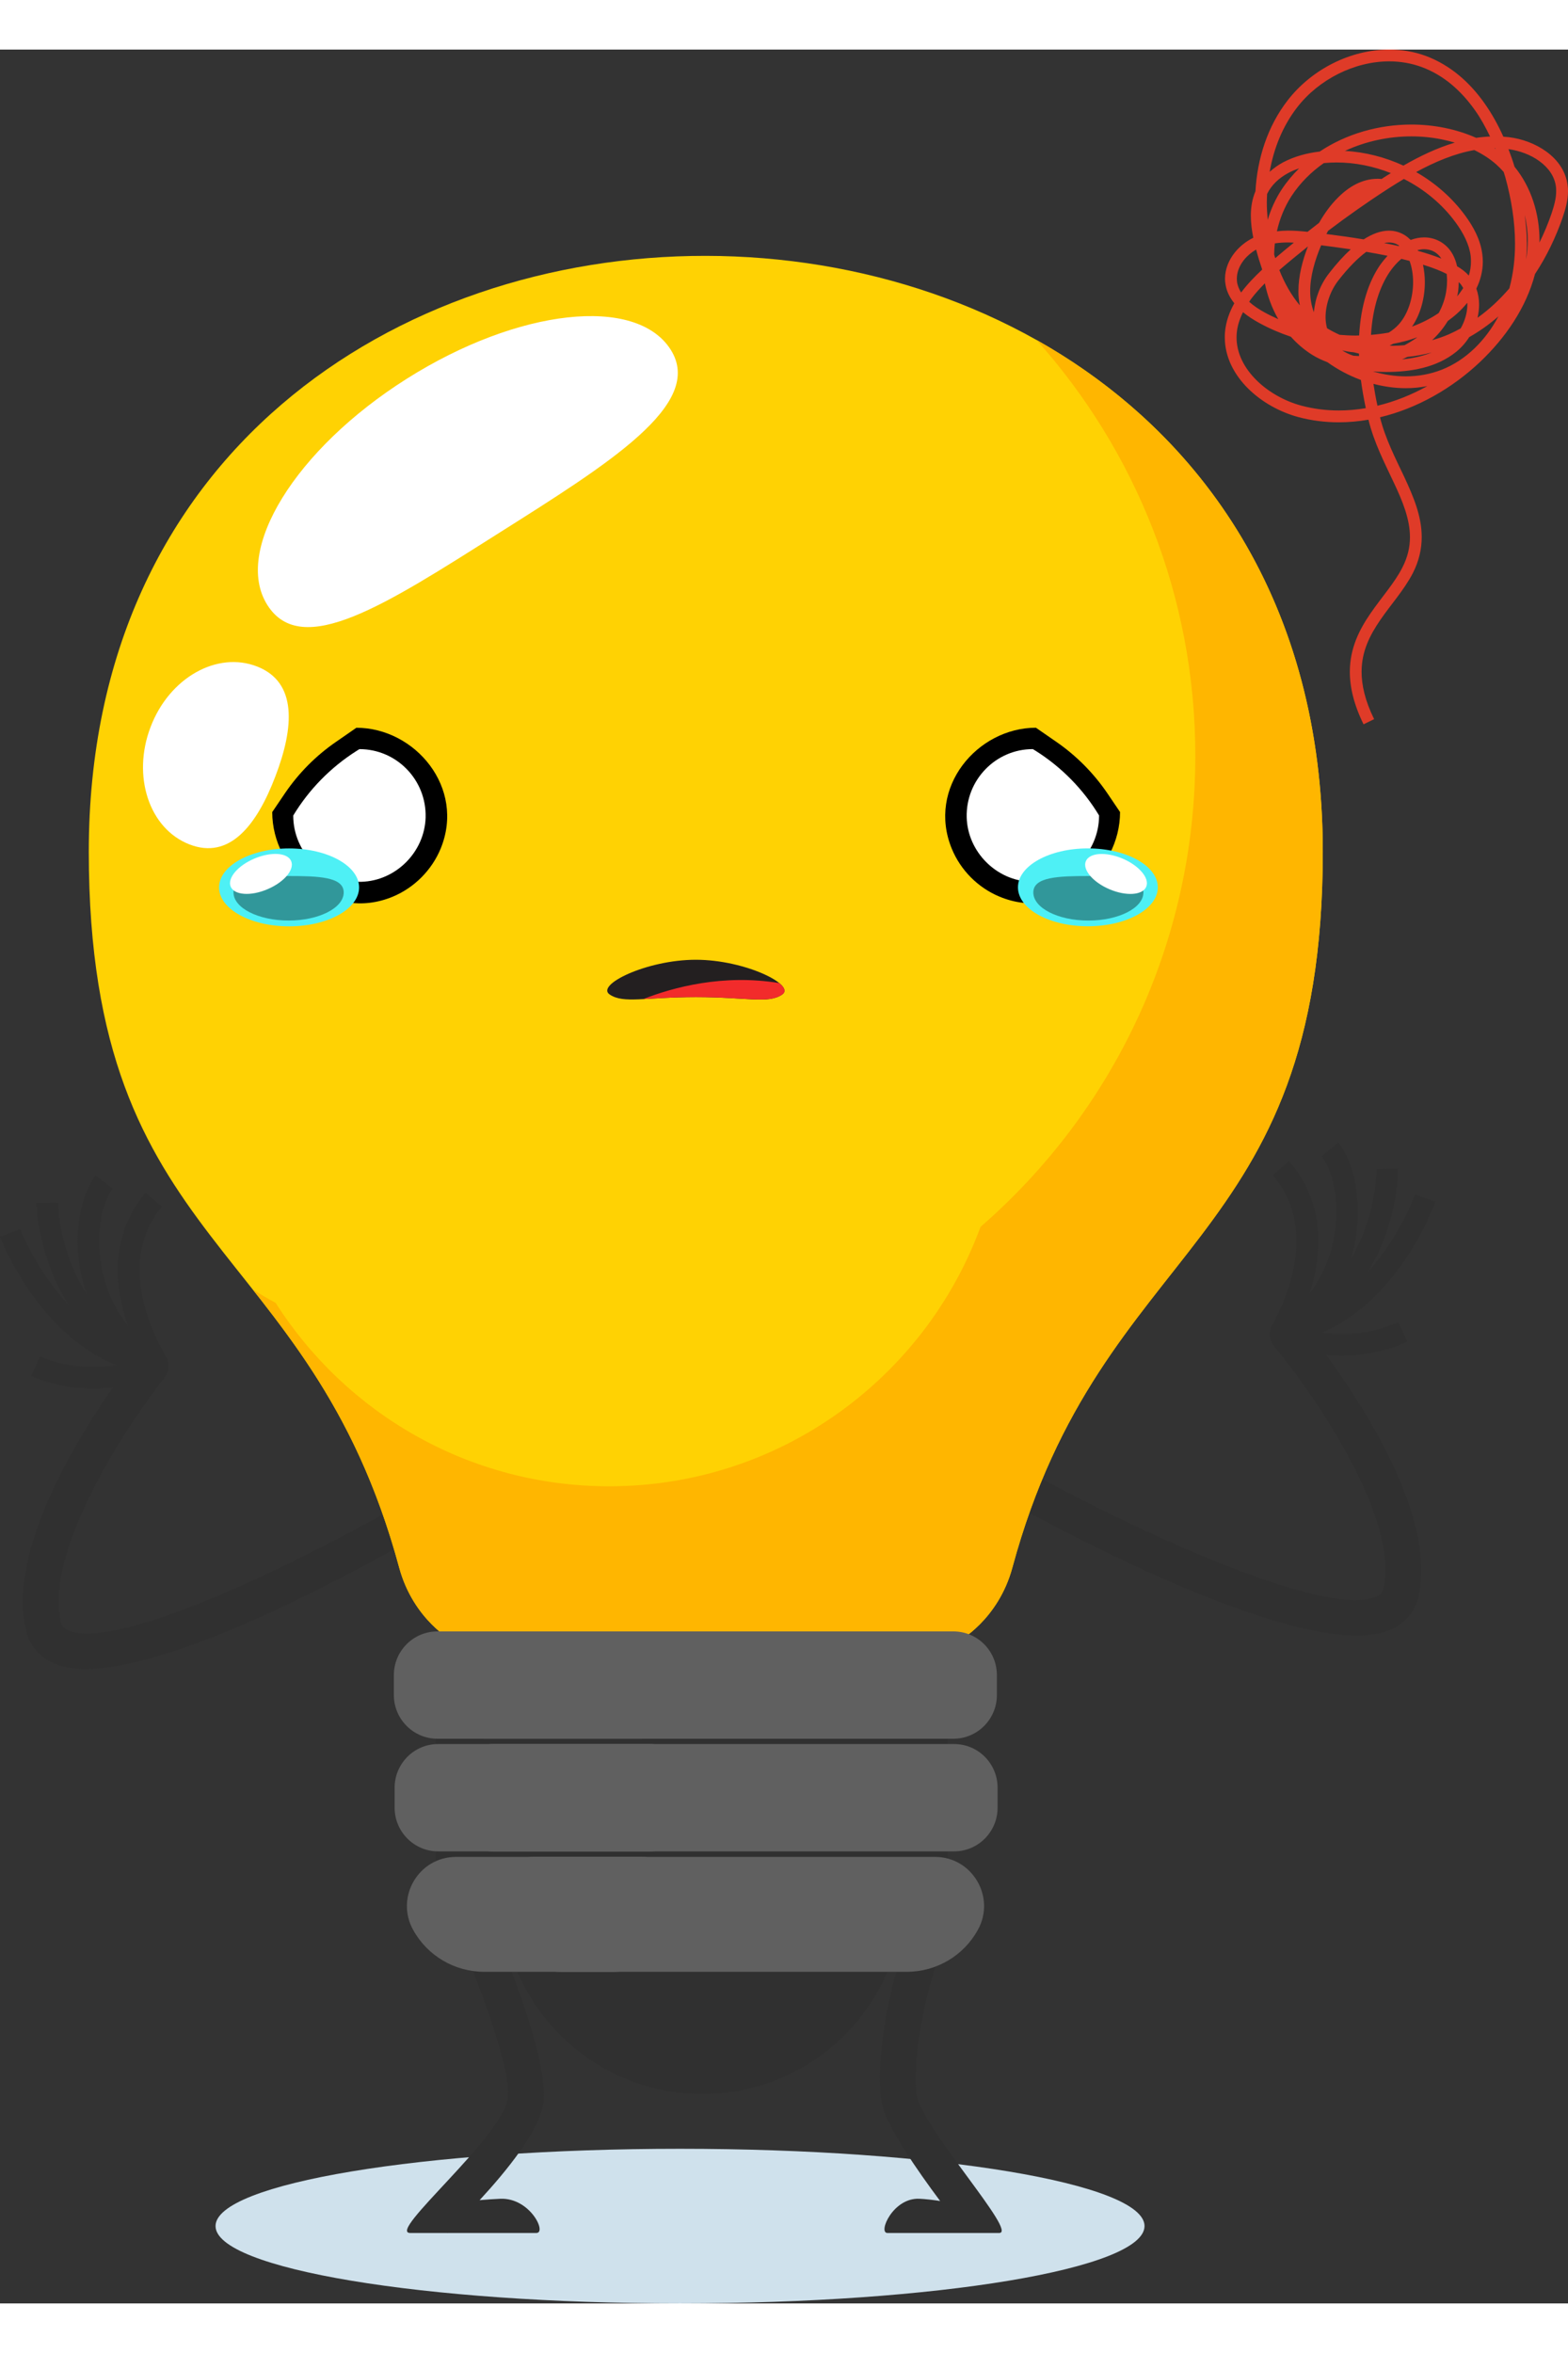 <svg width="200" height="300" viewBox="0 0 348 500" fill="none" xmlns="http://www.w3.org/2000/svg">
<rect x="0" y="0" width="348" height="500" fill="#333333" stroke="none"/>
<path d="M300.953 263.274C302.181 255.265 300.608 246.913 297.03 242.489L293.302 245.503C295.565 248.286 297.418 254.788 296.233 262.549C295.651 266.42 294.164 271.32 290.673 275.916C293.28 267.754 294.487 256.219 286.061 246.569L282.461 249.734C294.573 263.579 282.052 283.487 281.923 283.677L282.073 283.772C281.621 285.05 281.836 286.538 282.763 287.643C290.716 297.14 310.586 325.265 307.073 341.283C306.858 342.237 306.427 342.77 305.479 343.189C294.358 348.204 251.32 328.334 226.816 314.645C224.898 313.557 222.462 314.263 221.385 316.17C220.436 317.905 220.867 320.021 222.354 321.223C222.527 321.357 222.721 321.489 222.936 321.605C234.1 327.84 290.716 358.577 308.733 350.473C311.987 349.005 314.099 346.432 314.853 342.999C318.646 325.761 303 301.41 294.293 289.53C300.069 290.085 306.858 289.264 312.375 286.613L310.306 282.285C304.789 284.955 298.259 285.335 293.41 284.631C310.716 277.214 318.215 256.599 318.56 255.589L314.056 253.987C314.013 254.14 310.672 263.311 303.582 271.186C310.414 260.071 310.306 248.439 310.284 248.247L305.521 248.344C305.521 248.495 305.608 258.583 299.767 268.326C300.285 266.687 300.694 265.01 300.953 263.274" fill="#303030"/>
<path d="M97.115 327.172C97.337 327.057 97.499 326.925 97.681 326.771C99.116 325.551 99.52 323.415 98.53 321.719C97.398 319.812 94.973 319.183 93.094 320.308C68.906 334.57 26.39 355.451 15.155 350.703C14.206 350.302 13.741 349.768 13.519 348.834C9.639 332.911 28.815 304.291 36.534 294.604C37.444 293.478 37.605 291.991 37.141 290.713L37.282 290.618C37.141 290.428 24.148 270.844 35.949 256.675L32.291 253.607C24.087 263.446 25.562 274.963 28.371 283.068C24.774 278.548 23.157 273.686 22.49 269.814C21.116 262.092 22.834 255.534 25.016 252.71L21.217 249.773C17.762 254.275 16.368 262.665 17.782 270.654C18.105 272.484 18.59 274.257 19.197 275.974C13.074 266.497 12.872 256.467 12.872 255.819L8.083 255.858C8.083 256.028 8.285 267.622 15.297 278.587C8.063 270.863 4.526 261.825 4.466 261.673L0 263.389C0.384 264.381 8.366 284.841 25.845 291.857C21.015 292.658 14.489 292.43 8.891 289.894L6.931 294.26C12.508 296.796 19.298 297.444 25.057 296.778C16.63 308.848 1.596 333.56 5.779 350.721C6.628 354.134 8.79 356.67 12.064 358.044C30.25 365.746 86.122 333.674 97.115 327.172" fill="#303030"/>
<path d="M150.905 500C93.998 500 47.838 492.314 47.838 482.837C47.838 473.38 93.998 465.696 150.905 465.696C207.853 465.696 254.013 473.38 254.013 482.837C254.013 492.314 207.853 500 150.905 500Z" fill="#CFE1EC"/>
<path d="M203.534 454.11C202.191 448.561 204.856 425.889 214.046 410.882L207.269 406.706C196.862 423.659 193.945 448.257 195.792 455.979C197.009 461.031 203.66 470.605 208.654 477.278C206.996 477.03 205.381 476.839 204.038 476.782C198.184 476.515 194.805 484.372 196.946 484.372C199.065 484.372 220.446 484.372 221.768 484.372C225.902 484.372 205.423 461.967 203.534 454.11Z" fill="#303030"/>
<path d="M106.16 408.519L98.916 411.837C104.756 424.689 113.667 447.627 112.711 454.494C111.511 463.149 85.753 484.372 91.043 484.372C91.572 484.372 94.969 484.372 99.242 484.372L99.262 484.41L99.303 484.372C106.994 484.372 117.492 484.372 119.038 484.372C121.439 484.372 117.614 476.517 111.043 476.784C109.639 476.841 108.072 476.955 106.444 477.09C112.406 470.643 119.751 461.643 120.585 455.598C122.172 444.195 107.808 412.142 106.16 408.519Z" fill="#303030"/>
<path d="M344.349 36.368C343.589 38.569 342.697 40.728 341.654 42.822L341.676 42.337C341.676 36.455 339.851 30.537 336.135 25.991C335.743 24.683 335.287 23.379 334.787 22.084C337.221 22.415 339.764 23.346 341.676 24.764C343.697 26.244 345.045 28.157 345.327 30.45C345.371 30.756 345.371 31.068 345.371 31.383C345.392 32.966 344.914 34.664 344.349 36.368ZM288.847 78.997C285.174 78.018 281.502 75.987 278.829 73.313C276.134 70.629 274.439 67.368 274.439 63.844C274.439 63.537 274.46 63.228 274.482 62.915C274.613 61.276 275.134 59.737 275.873 58.256C276.981 59.184 278.22 59.956 279.415 60.616C281.675 61.863 284.066 62.884 286.5 63.707C287.847 65.222 289.412 66.567 291.172 67.682C292.259 68.365 293.432 68.914 294.606 69.354C296.887 70.987 299.408 72.327 302.038 73.296C302.299 75.275 302.668 77.373 303.124 79.546C301.125 79.885 299.126 80.064 297.127 80.062C294.345 80.062 291.585 79.722 288.847 78.997V78.997ZM274.569 51.722V51.717C274.526 51.415 274.504 51.112 274.504 50.807C274.504 49.373 275.091 47.919 276.09 46.656C276.829 45.744 277.764 44.954 278.785 44.364C279.176 45.855 279.633 47.335 280.132 48.802C278.503 50.328 276.894 51.974 275.525 53.796L275.46 53.905C275.026 53.221 274.721 52.499 274.569 51.722V51.722ZM287.869 12.843C292.671 6.618 300.604 2.612 308.318 2.612C310.774 2.612 313.229 3.026 315.533 3.875C320.423 5.681 324.313 9.143 327.399 13.518C328.659 15.303 329.724 17.262 330.702 19.287C329.659 19.33 328.637 19.428 327.616 19.581C325.334 18.56 322.922 17.828 320.531 17.349C318.141 16.87 315.685 16.631 313.23 16.631C306.036 16.631 298.8 18.677 292.889 22.626L292.845 22.63C290.107 22.946 287.26 23.693 284.74 25.031C283.675 25.602 282.697 26.311 281.784 27.119C282.697 21.916 284.674 16.979 287.869 12.843V12.843ZM331.854 21.879L331.94 22.047L331.68 21.877L331.788 21.875L331.854 21.879ZM334.092 28.331C335.417 33.149 336.243 38.151 336.243 43.08C336.243 46.434 335.852 49.754 334.983 52.971V52.975C332.875 55.433 330.528 57.634 327.92 59.499C328.137 58.541 328.268 57.566 328.268 56.589C328.268 55.381 328.072 54.177 327.659 53.025C328.55 51.19 329.094 49.19 329.094 47.05C329.094 46.519 329.05 45.979 328.985 45.437C328.594 42.183 327.007 39.322 325.204 36.849C322.291 32.872 318.532 29.592 314.294 27.171C318.467 24.905 322.791 23.075 327.203 22.291C328.963 23.148 330.615 24.191 332.071 25.473C332.658 25.996 333.201 26.555 333.722 27.145C333.831 27.541 333.983 27.935 334.092 28.331V28.331ZM338.721 46.554C338.786 45.396 338.873 44.24 338.873 43.08C338.873 40.94 338.677 38.804 338.395 36.682C338.829 38.528 339.068 40.428 339.068 42.337C339.068 43.752 338.938 45.167 338.721 46.554V46.554ZM312.013 75.116C313.599 75.116 315.207 74.957 316.772 74.654C313.251 76.603 309.535 78.092 305.71 79.008C305.341 77.33 305.058 75.706 304.819 74.156C307.166 74.77 309.579 75.114 312.013 75.116V75.116ZM280.719 51.861C281.306 54.658 282.284 57.355 283.696 59.802C282.675 59.343 281.654 58.859 280.676 58.317C279.437 57.645 278.242 56.85 277.242 55.958C277.373 55.762 277.481 55.559 277.633 55.368C278.546 54.144 279.611 52.98 280.719 51.861V51.861ZM284.457 31.029C283.088 33.114 282.066 35.395 281.349 37.768C281.241 36.492 281.154 35.206 281.154 33.924C281.154 33.286 281.197 32.65 281.219 32.017C282.219 30.005 283.87 28.468 285.978 27.348C286.695 26.956 287.499 26.638 288.325 26.351C286.891 27.763 285.587 29.317 284.457 31.029V31.029ZM298.496 22.478C303.037 20.362 308.123 19.254 313.23 19.256C315.511 19.256 317.793 19.478 319.988 19.927C320.966 20.123 321.944 20.364 322.878 20.641C318.902 21.827 315.077 23.664 311.469 25.739C307.406 23.865 302.972 22.73 298.496 22.478V22.478ZM306.645 28.691L306.623 28.706C306.341 28.68 306.036 28.66 305.732 28.662C302.32 28.667 299.343 30.425 296.974 32.809C295.301 34.448 293.91 36.41 292.758 38.43C291.911 39.085 291.042 39.755 290.194 40.428C288.803 40.28 287.369 40.158 285.935 40.158C285.087 40.158 284.24 40.215 283.392 40.308C284.022 37.511 285.109 34.836 286.652 32.47C288.543 29.583 290.998 27.152 293.801 25.182C294.736 25.097 295.67 25.042 296.605 25.042C300.712 25.04 304.819 25.874 308.688 27.402C307.992 27.826 307.297 28.257 306.645 28.691ZM325.986 50.128C325.291 49.351 324.421 48.674 323.378 48.064C323.052 46.558 322.444 45.248 321.596 44.229C320.184 42.546 318.163 41.66 316.055 41.667C315.077 41.671 314.055 41.871 313.077 42.228C312.686 41.85 312.295 41.503 311.839 41.214C310.796 40.55 309.579 40.167 308.253 40.169C306.514 40.171 304.646 40.829 302.646 42.107C299.582 41.602 296.692 41.214 294.388 40.918C294.519 40.678 294.627 40.441 294.758 40.204C299.082 36.941 303.494 33.826 308.036 30.898C309.209 30.147 310.383 29.413 311.578 28.702C316.12 31.003 320.119 34.309 323.096 38.399C324.747 40.676 326.073 43.173 326.399 45.757C326.442 46.192 326.464 46.628 326.464 47.05C326.464 48.108 326.29 49.131 325.986 50.128V50.128ZM306.927 71.511C307.166 71.515 307.427 71.515 307.688 71.515C313.056 71.511 318.815 70.599 323.226 67.018C324.334 66.106 325.312 65.007 326.073 63.792C328.398 62.475 330.55 60.936 332.549 59.197C329.724 64.504 325.356 68.925 319.923 71.039C317.38 72.029 314.707 72.493 312.013 72.493C309.557 72.495 307.101 72.103 304.689 71.4C305.45 71.457 306.189 71.498 306.927 71.511V71.511ZM283.023 46.269C282.936 45.99 282.849 45.707 282.784 45.426C282.805 44.612 282.849 43.802 282.936 42.995C283.914 42.846 284.913 42.783 285.935 42.783C286.348 42.783 286.739 42.818 287.152 42.836C285.761 43.965 284.392 45.106 283.023 46.269ZM294.953 49.651C293.041 52.102 291.867 55.172 291.607 58.265C291.042 56.8 290.781 55.233 290.781 53.578C290.781 50.285 291.824 46.704 293.215 43.415C295.04 43.643 297.3 43.939 299.778 44.312C298.256 45.7 296.648 47.455 294.953 49.651V49.651ZM307.949 45.748C307.362 46.393 306.797 47.091 306.232 47.884C303.776 51.497 302.016 56.663 301.647 63.42C301.386 63.426 301.103 63.442 300.843 63.442C299.691 63.442 298.495 63.376 297.322 63.278C296.366 62.849 295.41 62.357 294.519 61.813C294.323 61.038 294.193 60.237 294.193 59.397C294.193 56.569 295.257 53.526 296.996 51.262C299.321 48.271 301.429 46.203 303.233 44.867C304.798 45.13 306.362 45.426 307.949 45.748ZM310.426 43.589C309.361 43.349 308.275 43.127 307.188 42.916C307.558 42.838 307.927 42.792 308.253 42.794C309.1 42.794 309.796 43.014 310.426 43.419L310.535 43.513L310.426 43.589ZM319.858 46.353C318.293 45.729 316.555 45.167 314.729 44.656L314.62 44.484C315.12 44.364 315.598 44.288 316.055 44.29C317.489 44.301 318.662 44.828 319.575 45.916L319.879 46.362L319.858 46.353ZM311.708 65.584C310.861 65.653 310.013 65.712 309.166 65.712C308.927 65.712 308.666 65.681 308.405 65.675C308.666 65.551 308.927 65.418 309.166 65.277C309.97 65.122 310.774 64.95 311.578 64.748C312.578 64.499 313.555 64.184 314.533 63.823L314.425 63.918C313.555 64.539 312.643 65.094 311.708 65.584ZM312.36 68.174C314.186 68.004 315.989 67.656 317.75 67.197C315.707 68.026 313.469 68.509 311.165 68.727C311.578 68.557 311.969 68.366 312.36 68.174ZM300.43 67.149C300.821 67.257 301.212 67.344 301.603 67.438C301.625 67.621 301.625 67.804 301.625 67.989C301.19 67.985 300.777 67.941 300.343 67.908C299.43 67.604 298.626 67.214 297.887 66.726C298.713 66.938 299.582 67.081 300.43 67.149V67.149ZM288.173 53.578C288.151 54.638 288.282 55.692 288.477 56.737C286.543 54.43 285.065 51.765 283.935 48.913C286.022 47.122 288.151 45.378 290.281 43.667C289.064 46.809 288.173 50.204 288.173 53.578ZM311.013 46.423C311.643 46.571 312.252 46.721 312.838 46.878C313.338 48.254 313.621 49.884 313.621 51.584C313.621 55.039 312.512 58.707 310.383 61.019C309.753 61.709 309.014 62.288 308.231 62.782C306.927 63.017 305.602 63.18 304.276 63.289C304.646 57.055 306.319 52.451 308.405 49.358C309.231 48.145 310.122 47.185 311.013 46.423V46.423ZM321.162 51.232C321.162 51.883 321.118 52.584 321.009 53.332C320.77 55.17 320.162 56.872 319.314 58.433C317.489 59.682 315.446 60.703 313.382 61.452C315.338 58.607 316.228 55.008 316.228 51.584C316.228 50.254 316.076 48.957 315.816 47.723C316.902 48.062 317.945 48.413 318.901 48.792C319.684 49.101 320.401 49.429 321.075 49.767C321.118 50.228 321.162 50.703 321.162 51.232V51.232ZM324.313 52.216C324.465 52.433 324.595 52.668 324.747 52.899C324.334 53.535 323.9 54.149 323.4 54.743C323.487 54.388 323.552 54.036 323.617 53.672C323.704 52.941 323.748 52.251 323.748 51.58C323.987 51.793 324.16 52.007 324.313 52.216V52.216ZM325.66 56.589C325.66 58.352 325.117 60.211 324.182 61.855C323.313 62.331 322.422 62.784 321.509 63.185C320.314 63.7 319.075 64.11 317.837 64.469C319.184 63.219 320.358 61.798 321.314 60.218C322.053 59.68 322.77 59.114 323.443 58.504C324.247 57.784 324.964 57.002 325.638 56.18L325.66 56.589ZM348 31.383C348 30.97 347.978 30.55 347.913 30.13C347.544 26.96 345.653 24.418 343.219 22.648C340.785 20.869 337.786 19.783 334.852 19.43C334.44 19.385 334.048 19.354 333.657 19.326C332.505 16.762 331.136 14.28 329.528 11.995C326.247 7.314 321.922 3.461 316.468 1.415C313.816 0.435 311.056 -3.92424e-06 308.318 -3.92424e-06C299.713 -3.92424e-06 291.129 4.376 285.804 11.233C281.306 17.023 279.046 24.163 278.633 31.423C277.894 33.171 277.611 35.008 277.611 36.828C277.611 38.495 277.829 40.152 278.155 41.747C276.568 42.529 275.156 43.641 274.048 45.017C272.744 46.647 271.896 48.652 271.874 50.807C271.874 51.258 271.918 51.717 272.005 52.181C272.266 53.755 273.004 55.115 273.939 56.282C272.852 58.232 272.07 60.363 271.874 62.695C271.831 63.078 271.831 63.461 271.831 63.844C271.831 68.239 273.939 72.144 276.981 75.172C280.045 78.211 284.066 80.43 288.173 81.533C291.129 82.319 294.128 82.687 297.127 82.687C299.321 82.685 301.538 82.482 303.711 82.108C304.972 87.263 307.34 91.786 309.318 96.018C311.339 100.278 312.925 104.224 312.925 108.154C312.925 110.346 312.447 112.577 311.209 114.961C309.513 118.298 306.667 121.443 304.189 125.048C301.712 128.633 299.582 132.789 299.582 138.033C299.582 141.466 300.473 145.299 302.625 149.685L304.972 148.54C302.951 144.422 302.19 140.989 302.19 138.033C302.19 133.514 303.994 129.968 306.341 126.535C308.688 123.104 311.6 119.919 313.555 116.162C314.946 113.435 315.533 110.746 315.533 108.154C315.533 103.502 313.708 99.229 311.708 94.899C309.687 90.635 307.449 86.3 306.275 81.57C314.555 79.596 322.335 75.122 328.529 69.251C334.092 63.96 338.699 57.329 340.676 49.795C343.262 45.885 345.305 41.614 346.826 37.213C347.435 35.421 348 33.467 348 31.383" fill="#DF3B28"/>
<path d="M210.326 361.049H96.742V419.247H112.449C117.148 438.924 134.819 453.549 155.894 453.549C176.969 453.549 194.64 438.924 199.339 419.247H210.326V361.049" fill="#303030"/>
<path d="M142.25 374.734H107.515C102.198 374.734 97.846 370.387 97.846 365.046V360.604C97.846 355.245 102.198 350.917 107.515 350.917H142.25C147.587 350.917 151.898 355.245 151.898 360.604V365.046C151.898 370.387 147.587 374.734 142.25 374.734Z" fill="#707070"/>
<path d="M144.208 399.729H109.494C104.153 399.729 99.84 395.381 99.84 390.044V385.6C99.84 380.242 104.153 375.913 109.494 375.913H144.208C149.549 375.913 153.883 380.242 153.883 385.6V390.044C153.883 395.381 149.549 399.729 144.208 399.729Z" fill="#707070"/>
<path d="M136.056 426.441H124.711C118.155 426.441 112.112 422.894 108.927 417.154C104.898 409.889 110.139 400.947 118.443 400.947H142.325C150.607 400.947 155.869 409.889 151.841 417.154C148.655 422.894 142.612 426.441 136.056 426.441Z" fill="#707070"/>
<path d="M293.576 177.944C293.576 2.023 19.706 1.38 19.706 177.944C19.706 267.145 68.536 262.702 88.585 336.724C91.752 348.472 100.654 353.162 100.654 353.162H156.651H212.606C212.606 353.162 221.529 348.472 224.696 336.724C244.51 263.54 293.576 266.479 293.576 177.944Z" fill="#FFD203"/>
<path d="M148.864 66.592C156.49 78.68 135.05 91.879 110.32 107.508C85.59 123.137 66.966 135.286 59.339 123.219C51.692 111.132 65.526 88.666 90.256 73.037C114.986 57.409 141.217 54.505 148.864 66.592Z" fill="white"/>
<path d="M57.077 136.867C65.978 140.353 65.298 150.33 61.117 161.23C56.977 172.109 50.937 179.802 42.017 176.316C33.096 172.83 29.256 161.169 33.416 150.29C37.556 139.371 48.157 133.38 57.077 136.867Z" fill="white"/>
<path d="M230.046 64.419C251.935 88.888 265.288 121.215 265.288 156.664C265.288 198.405 246.821 235.815 217.614 261.176C205.267 294.757 173.021 318.724 135.189 318.724C104.077 318.724 76.752 302.498 61.175 278.032C59.463 277.119 57.794 276.126 56.168 275.134C68.257 290.504 80.668 307.495 88.585 336.724C91.752 348.472 100.654 353.162 100.654 353.162H156.651H212.606C212.606 353.162 221.529 348.472 224.696 336.724C244.51 263.54 293.576 266.479 293.576 177.944C293.576 122.951 266.828 85.099 230.046 64.419" fill="#FFB600"/>
<path d="M211.566 374.734H97.095C91.752 374.734 87.414 370.385 87.414 365.047V360.604C87.414 355.245 91.752 350.917 97.095 350.917H211.566C216.93 350.917 221.247 355.245 221.247 360.604V365.047C221.247 370.385 216.93 374.734 211.566 374.734Z" fill="#606060"/>
<path d="M211.742 399.72H97.245C91.922 399.72 87.584 395.373 87.584 390.033V385.591C87.584 380.232 91.922 375.904 97.245 375.904H211.742C217.086 375.904 221.402 380.232 221.402 385.591V390.033C221.402 395.373 217.086 399.72 211.742 399.72Z" fill="#606060"/>
<path d="M201.239 426.435H107.475C100.917 426.435 94.862 422.888 91.698 417.147C87.654 409.884 92.913 400.941 101.21 400.941H207.504C215.801 400.941 221.06 409.884 217.017 417.147C213.853 422.888 207.818 426.435 201.239 426.435Z" fill="#606060"/>
<path d="M79.092 150.45C92.101 150.45 103.37 163.744 97.786 177.295C95.803 182.061 91.939 185.932 87.185 187.916C73.589 193.578 60.419 182.195 60.419 169.153L63.271 164.94C66.286 160.522 70.089 156.672 74.5 153.632L79.092 150.45" fill="black"/>
<path d="M79.77 155.19C88.023 155.19 94.682 162.021 94.46 170.349C94.238 178.023 87.861 184.412 80.194 184.622C71.9 184.869 65.08 178.195 65.08 169.924C68.591 164.123 73.394 159.232 79.124 155.594L79.77 155.19" fill="white"/>
<path d="M173.587 209.637C170.526 211.735 165.873 210.211 154.437 210.211C143.001 210.211 138.431 211.698 135.328 209.637C132.082 207.503 143.539 201.916 154.437 201.916C165.315 201.916 176.689 207.503 173.587 209.637Z" fill="#231F20"/>
<path d="M142.773 210.638C145.625 210.506 149.304 210.199 154.45 210.199C165.9 210.199 170.53 211.725 173.609 209.628C174.518 208.999 174.147 208.084 172.948 207.092C160.423 205.032 149.366 208.044 142.773 210.638" fill="#F22B2B"/>
<path d="M229.912 150.443C216.901 150.443 205.664 163.732 211.24 177.289C213.205 182.058 217.049 185.928 221.822 187.911C235.403 193.574 248.583 182.192 248.583 169.148L245.732 164.934C242.711 160.51 238.91 156.678 234.516 153.627L229.912 150.443" fill="black"/>
<path d="M229.227 155.185C221.001 155.185 214.336 162.011 214.547 170.325C214.758 178.008 221.17 184.397 228.805 184.606C237.136 184.856 243.928 178.181 243.928 169.905C240.427 164.107 235.618 159.208 229.881 155.584L229.227 155.185Z" fill="white"/>
<path d="M256.962 185.849C256.962 190.636 250.018 194.488 241.442 194.488C232.867 194.488 225.922 190.636 225.922 185.849C225.922 181.084 232.867 177.213 241.442 177.213C250.018 177.213 256.962 181.084 256.962 185.849Z" fill="#4EF0F5"/>
<path d="M241.538 193.221C234.79 193.221 229.333 190.418 229.333 186.985C229.333 183.533 234.875 183.343 241.644 183.343C248.371 183.343 253.765 183.533 253.765 186.985C253.765 190.418 248.307 193.221 241.538 193.221Z" fill="#31979A"/>
<path d="M254.389 185.728C253.606 187.596 249.966 187.863 246.241 186.279C242.559 184.717 240.189 181.915 240.993 180.045C241.797 178.158 245.437 177.91 249.141 179.473C252.823 181.037 255.193 183.839 254.389 185.728Z" fill="white"/>
<path d="M48.62 185.863C48.62 190.65 55.59 194.503 64.167 194.503C72.745 194.503 79.695 190.65 79.695 185.863C79.695 181.103 72.745 177.22 64.167 177.22C55.59 177.22 48.62 181.103 48.62 185.863Z" fill="#4EF0F5"/>
<path d="M64.061 193.216C57.299 193.216 51.822 190.412 51.822 186.981C51.822 183.524 57.199 183.343 63.961 183.343C70.722 183.343 76.28 183.524 76.28 186.981C76.28 190.412 70.802 193.216 64.061 193.216Z" fill="#31979A"/>
<path d="M51.202 185.716C52.002 187.579 55.661 187.86 59.341 186.277C63.06 184.714 65.42 181.91 64.62 180.027C63.82 178.144 60.181 177.903 56.481 179.466C52.761 181.028 50.402 183.833 51.202 185.716Z" fill="white"/>
</svg>

